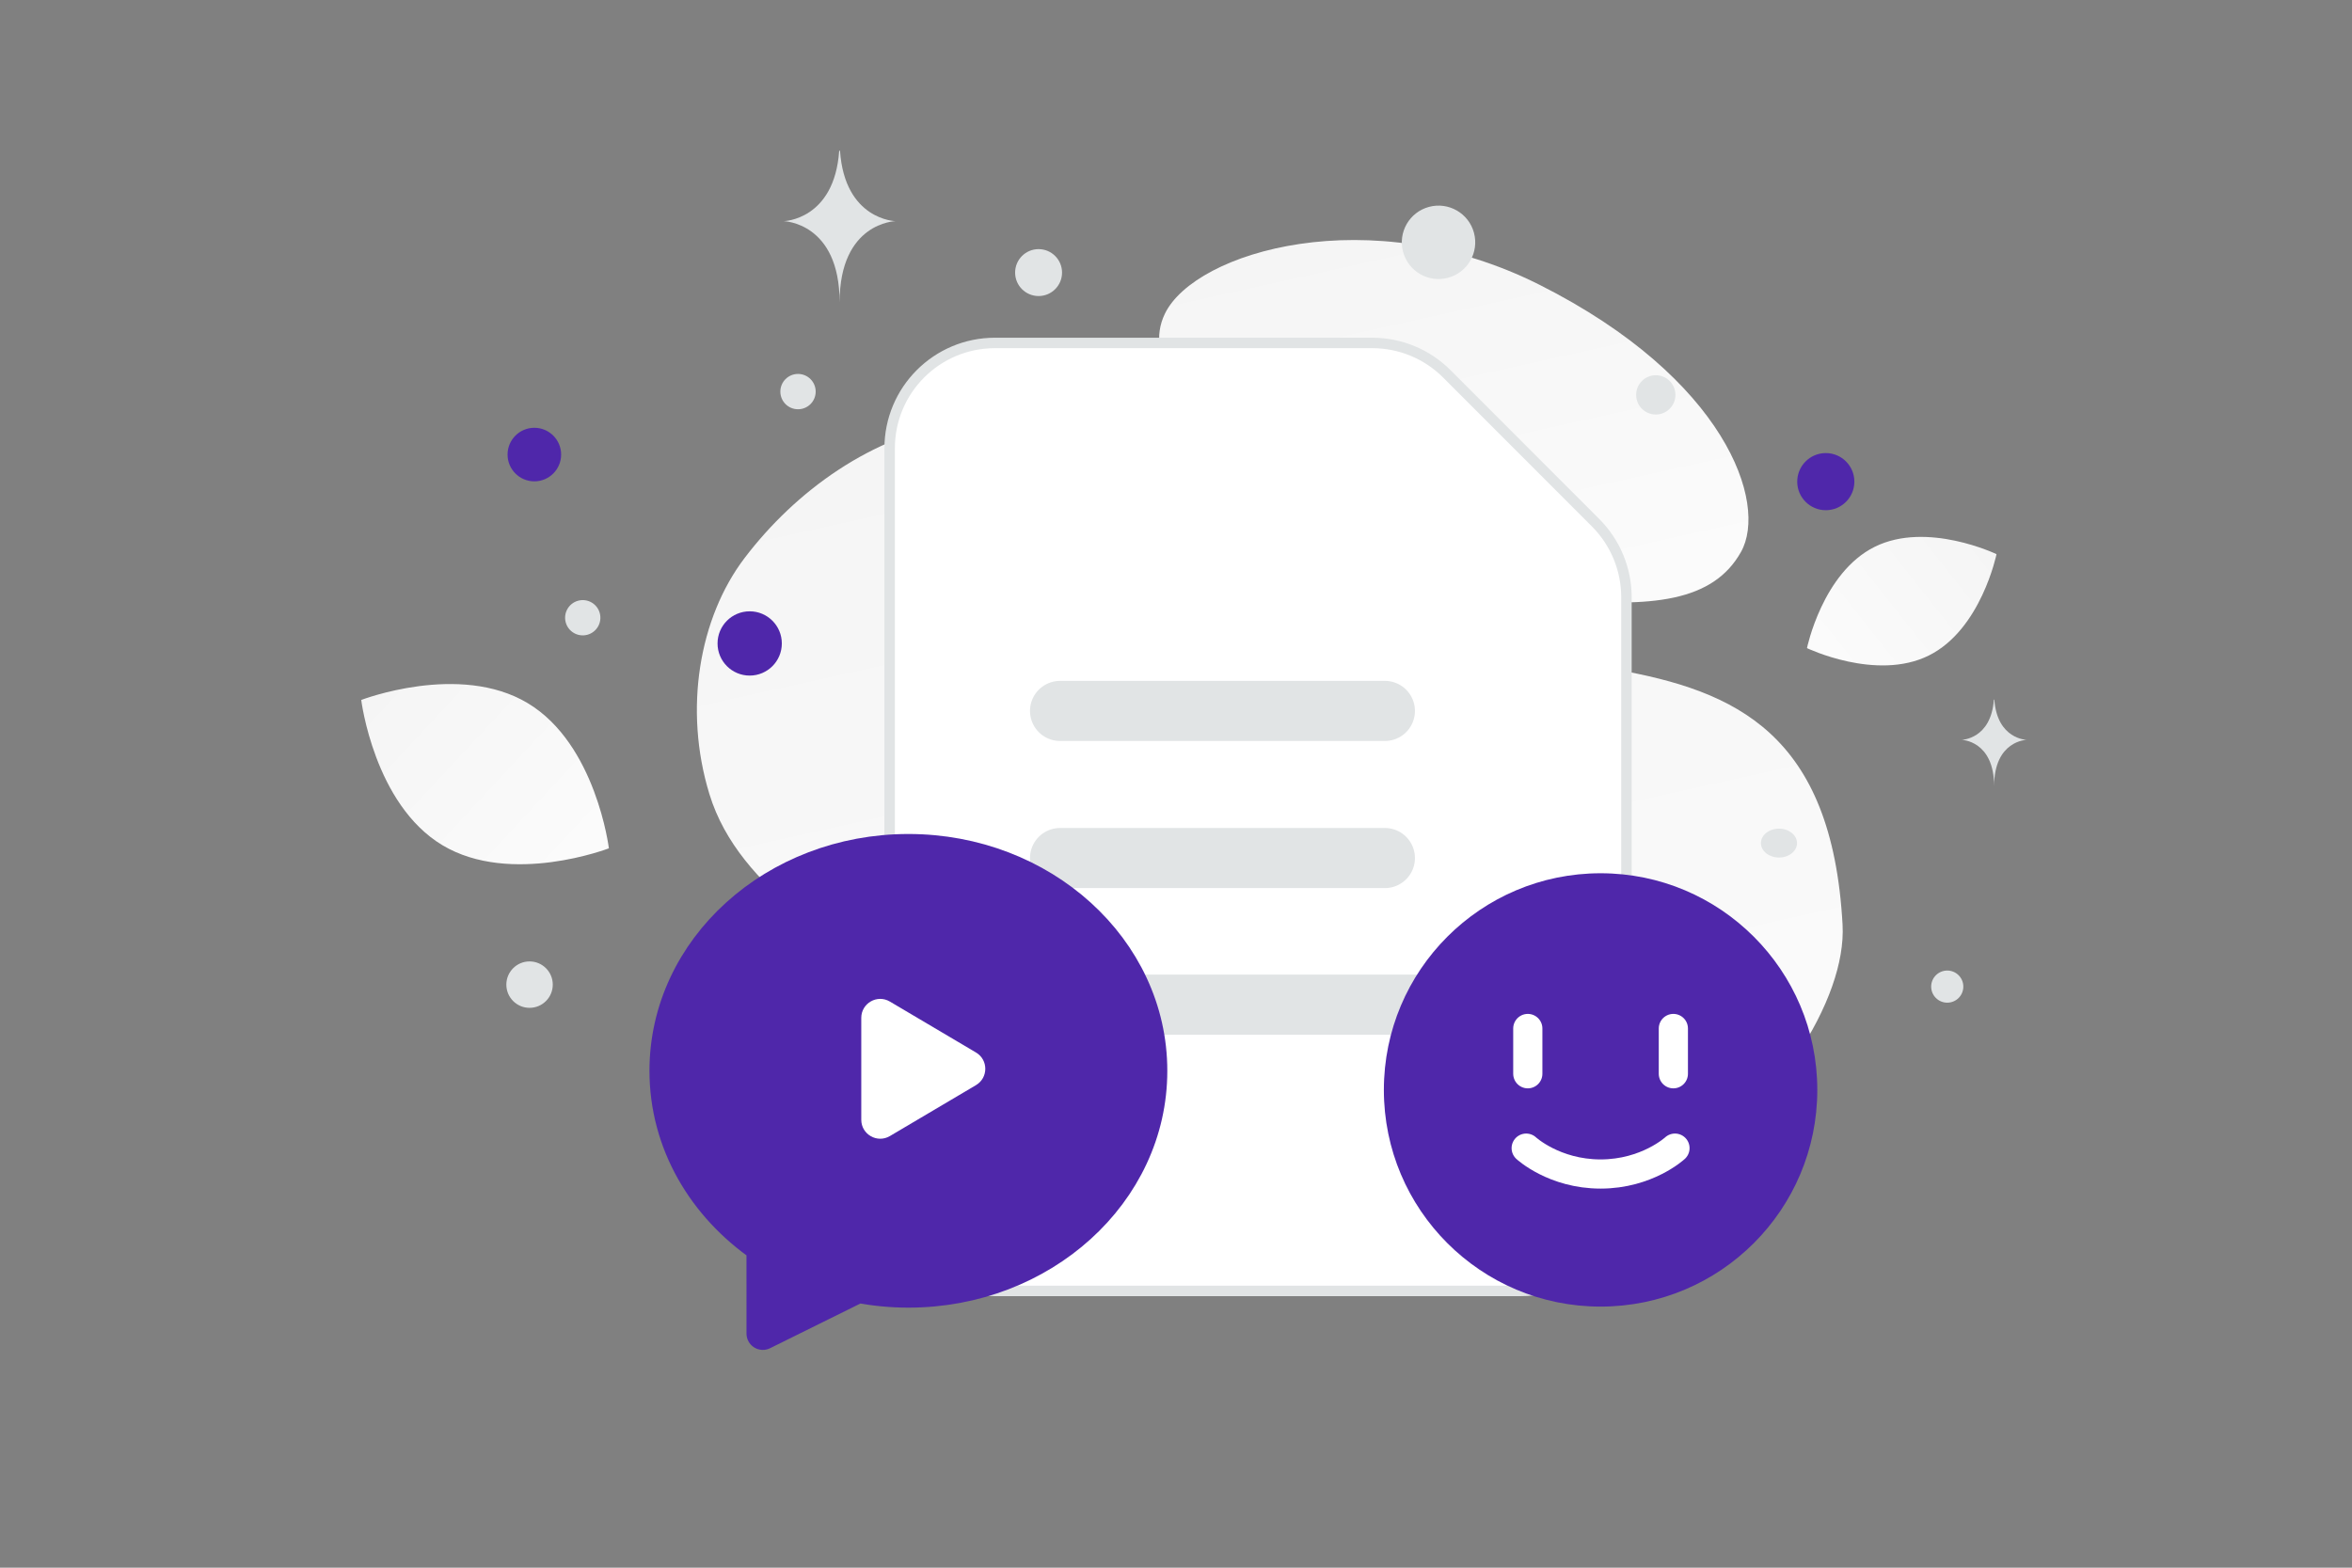 <svg width="900" height="600" viewBox="0 0 900 600" fill="none" xmlns="http://www.w3.org/2000/svg">
<rect x="0" y="0" width="900" height="600" fill="#808080" stroke="none"/>
<g clip-path="url(#clip0_1235_22057)">
<path d="M705.066 353.976C708.15 410.81 597.035 526.375 460.078 483.601C396.381 463.705 401.776 430.683 353.341 387.161C324.471 361.223 282.99 341.608 271.453 303.903C261.486 271.359 267.598 236.378 284.877 213.626C323.737 162.457 402.188 127.418 479.487 208.039C556.786 288.661 697.095 207.397 705.066 353.976Z" fill="url(#paint0_linear_1235_22057)"/>
<path d="M666.196 211.238C655.568 230.206 632.291 232.813 594.999 229.208C566.953 226.492 541.377 224.39 513.328 209.098C493.697 198.402 478.157 183.931 466.814 169.876C454.523 154.649 437.368 137.272 445.778 120.008C457.335 96.292 524.171 76.318 589.071 108.982C660.363 144.873 676.594 192.699 666.196 211.238Z" fill="url(#paint1_linear_1235_22057)"/>
<path d="M738.044 250.895C718.021 260.828 691.446 248.056 691.446 248.056C691.446 248.056 697.352 219.187 717.385 209.269C737.408 199.336 763.973 212.094 763.973 212.094C763.973 212.094 758.066 240.963 738.044 250.895Z" fill="url(#paint2_linear_1235_22057)"/>
<path d="M169.297 323.487C195.459 339.167 232.993 324.672 232.993 324.672C232.993 324.672 228.085 284.76 201.907 269.098C175.745 253.418 138.227 267.895 138.227 267.895C138.227 267.895 143.135 307.807 169.297 323.487Z" fill="url(#paint3_linear_1235_22057)"/>
<path d="M698.647 173.405C692.609 173.405 687.714 178.3 687.714 184.338C687.714 190.377 692.609 195.271 698.647 195.271C704.685 195.271 709.58 190.377 709.58 184.338C709.58 178.3 704.685 173.405 698.647 173.405Z" fill="#4F27AA"/>
<path d="M286.869 233.968C280.076 233.968 274.57 239.475 274.57 246.267C274.57 253.06 280.076 258.566 286.869 258.566C293.662 258.566 299.168 253.06 299.168 246.267C299.168 239.475 293.662 233.968 286.869 233.968Z" fill="#4F27AA"/>
<path d="M204.47 184.225C198.809 184.225 194.221 179.636 194.221 173.976C194.221 168.315 198.809 163.727 204.47 163.727C210.13 163.727 214.719 168.315 214.719 173.976C214.719 179.636 210.13 184.225 204.47 184.225Z" fill="#4F27AA"/>
<path d="M604.884 232.054C602.242 232.054 600.101 229.913 600.101 227.271C600.101 224.63 602.242 222.488 604.884 222.488C607.526 222.488 609.667 224.63 609.667 227.271C609.667 229.913 607.526 232.054 604.884 232.054Z" fill="#4F27AA"/>
<path d="M745.122 383.755C741.725 383.755 738.972 381.002 738.972 377.605C738.972 374.209 741.725 371.455 745.122 371.455C748.519 371.455 751.272 374.209 751.272 377.605C751.272 381.002 748.519 383.755 745.122 383.755Z" fill="#E1E4E5"/>
<path d="M202.637 385.729C197.731 385.729 193.754 381.752 193.754 376.846C193.754 371.94 197.731 367.963 202.637 367.963C207.543 367.963 211.52 371.94 211.52 376.846C211.52 381.752 207.543 385.729 202.637 385.729Z" fill="#E1E4E5"/>
<path d="M305.363 156.637C301.629 156.637 298.602 153.61 298.602 149.876C298.602 146.142 301.629 143.115 305.363 143.115C309.097 143.115 312.124 146.142 312.124 149.876C312.124 153.61 309.097 156.637 305.363 156.637Z" fill="#E1E4E5"/>
<path d="M633.595 158.647C629.444 158.647 626.079 155.282 626.079 151.131C626.079 146.98 629.444 143.615 633.595 143.615C637.746 143.615 641.111 146.98 641.111 151.131C641.111 155.282 637.746 158.647 633.595 158.647Z" fill="#E1E4E5"/>
<path d="M229.51 234.68C230.475 238.281 228.338 241.982 224.737 242.947C221.136 243.912 217.435 241.775 216.47 238.174C215.505 234.573 217.642 230.872 221.243 229.907C224.844 228.942 228.545 231.079 229.51 234.68Z" fill="#E1E4E5"/>
<path d="M397.416 113.304C392.457 113.304 388.437 109.284 388.437 104.325C388.437 99.366 392.457 95.346 397.416 95.346C402.375 95.346 406.395 99.366 406.395 104.325C406.395 109.284 402.375 113.304 397.416 113.304Z" fill="#E1E4E5"/>
<path d="M680.732 328.206C676.918 328.206 673.825 325.732 673.825 322.68C673.825 319.628 676.918 317.154 680.732 317.154C684.547 317.154 687.639 319.628 687.639 322.68C687.639 325.732 684.547 328.206 680.732 328.206Z" fill="#E1E4E5"/>
<path d="M564.023 89.11C566.031 96.603 561.584 104.306 554.09 106.314C546.597 108.321 538.894 103.874 536.886 96.381C534.878 88.887 539.325 81.185 546.819 79.177C554.312 77.169 562.015 81.616 564.023 89.11Z" fill="#E1E4E5"/>
<path d="M762.963 267.771H763.144C764.214 282.931 775.489 283.164 775.489 283.164C775.489 283.164 763.056 283.407 763.056 300.924C763.056 283.407 750.623 283.164 750.623 283.164C750.623 283.164 761.893 282.931 762.963 267.771ZM321.118 57.704H321.429C323.272 84.234 342.689 84.642 342.689 84.642C342.689 84.642 321.277 85.067 321.277 115.723C321.277 85.067 299.865 84.643 299.865 84.643C299.865 84.643 319.275 84.234 321.118 57.703V57.704Z" fill="#E1E4E5"/>
<path fill-rule="evenodd" clip-rule="evenodd" d="M610.565 200.069L553.614 143.067C549.876 139.324 545.437 136.355 540.551 134.329C535.665 132.302 530.428 131.258 525.138 131.256H380.705C358.452 131.256 340.428 149.295 340.428 171.568V453.756C340.428 476.029 358.452 494.069 380.705 494.069H582.09C604.343 494.069 622.366 476.029 622.366 453.756V228.57C622.363 217.881 618.119 207.631 610.565 200.069Z" fill="white" stroke="#E1E4E5" stroke-width="4"/>
<path d="M405.633 272.092H529.931M405.633 328.398H529.931M405.369 384.513H545.235" stroke="#E1E4E5" stroke-width="23" stroke-linecap="round" stroke-linejoin="round"/>
<path fill-rule="evenodd" clip-rule="evenodd" d="M529.54 417.147C529.54 371.345 566.663 334.221 612.466 334.221C658.268 334.221 695.392 371.345 695.392 417.147M695.392 417.147C695.392 462.95 658.268 500.074 612.466 500.074C566.663 500.074 529.54 462.95 529.54 417.147" fill="#4F27AA"/>
<path d="M584.618 393.631V410.959M640.315 393.631V410.959M640.935 439.426C640.935 439.426 630.256 449.328 612.468 449.328C594.672 449.328 584 439.426 584 439.426" stroke="white" stroke-width="11.167" stroke-linecap="round" stroke-linejoin="round"/>
<path fill-rule="evenodd" clip-rule="evenodd" d="M254.769 409.834C254.769 437.507 269.415 461.869 291.889 477.227C291.879 486.045 291.9 497.927 291.9 510.397L328.319 492.378C334.672 493.604 341.126 494.222 347.596 494.224C398.672 494.224 440.424 456.65 440.424 409.834C440.424 363.018 398.672 325.443 347.596 325.443C296.52 325.443 254.769 363.018 254.769 409.834Z" fill="#4F27AA" stroke="#4F27AA" stroke-width="12.5" stroke-linecap="round" stroke-linejoin="round"/>
<path fill-rule="evenodd" clip-rule="evenodd" d="M340.512 383.328L373.466 402.822C378.211 405.627 378.211 412.497 373.466 415.312L340.512 434.806C335.675 437.663 329.569 434.177 329.569 428.566V389.579C329.569 383.947 335.675 380.461 340.512 383.328Z" fill="white"/>
</g>
<defs>
<linearGradient id="paint0_linear_1235_22057" x1="572.26" y1="694.649" x2="364.413" y2="-243.085" gradientUnits="userSpaceOnUse">
<stop stop-color="white"/>
<stop offset="1" stop-color="#EEEEEE"/>
</linearGradient>
<linearGradient id="paint1_linear_1235_22057" x1="594.596" y1="334.172" x2="499.863" y2="-91.521" gradientUnits="userSpaceOnUse">
<stop stop-color="white"/>
<stop offset="1" stop-color="#EEEEEE"/>
</linearGradient>
<linearGradient id="paint2_linear_1235_22057" x1="661.154" y1="281.877" x2="826.302" y2="151.244" gradientUnits="userSpaceOnUse">
<stop stop-color="white"/>
<stop offset="1" stop-color="#EEEEEE"/>
</linearGradient>
<linearGradient id="paint3_linear_1235_22057" x1="270.537" y1="373.96" x2="60.028" y2="178.369" gradientUnits="userSpaceOnUse">
<stop stop-color="white"/>
<stop offset="1" stop-color="#EEEEEE"/>
</linearGradient>
<clipPath id="clip0_1235_22057">
<rect width="900" height="600" fill="white"/>
</clipPath>
</defs>
</svg>
